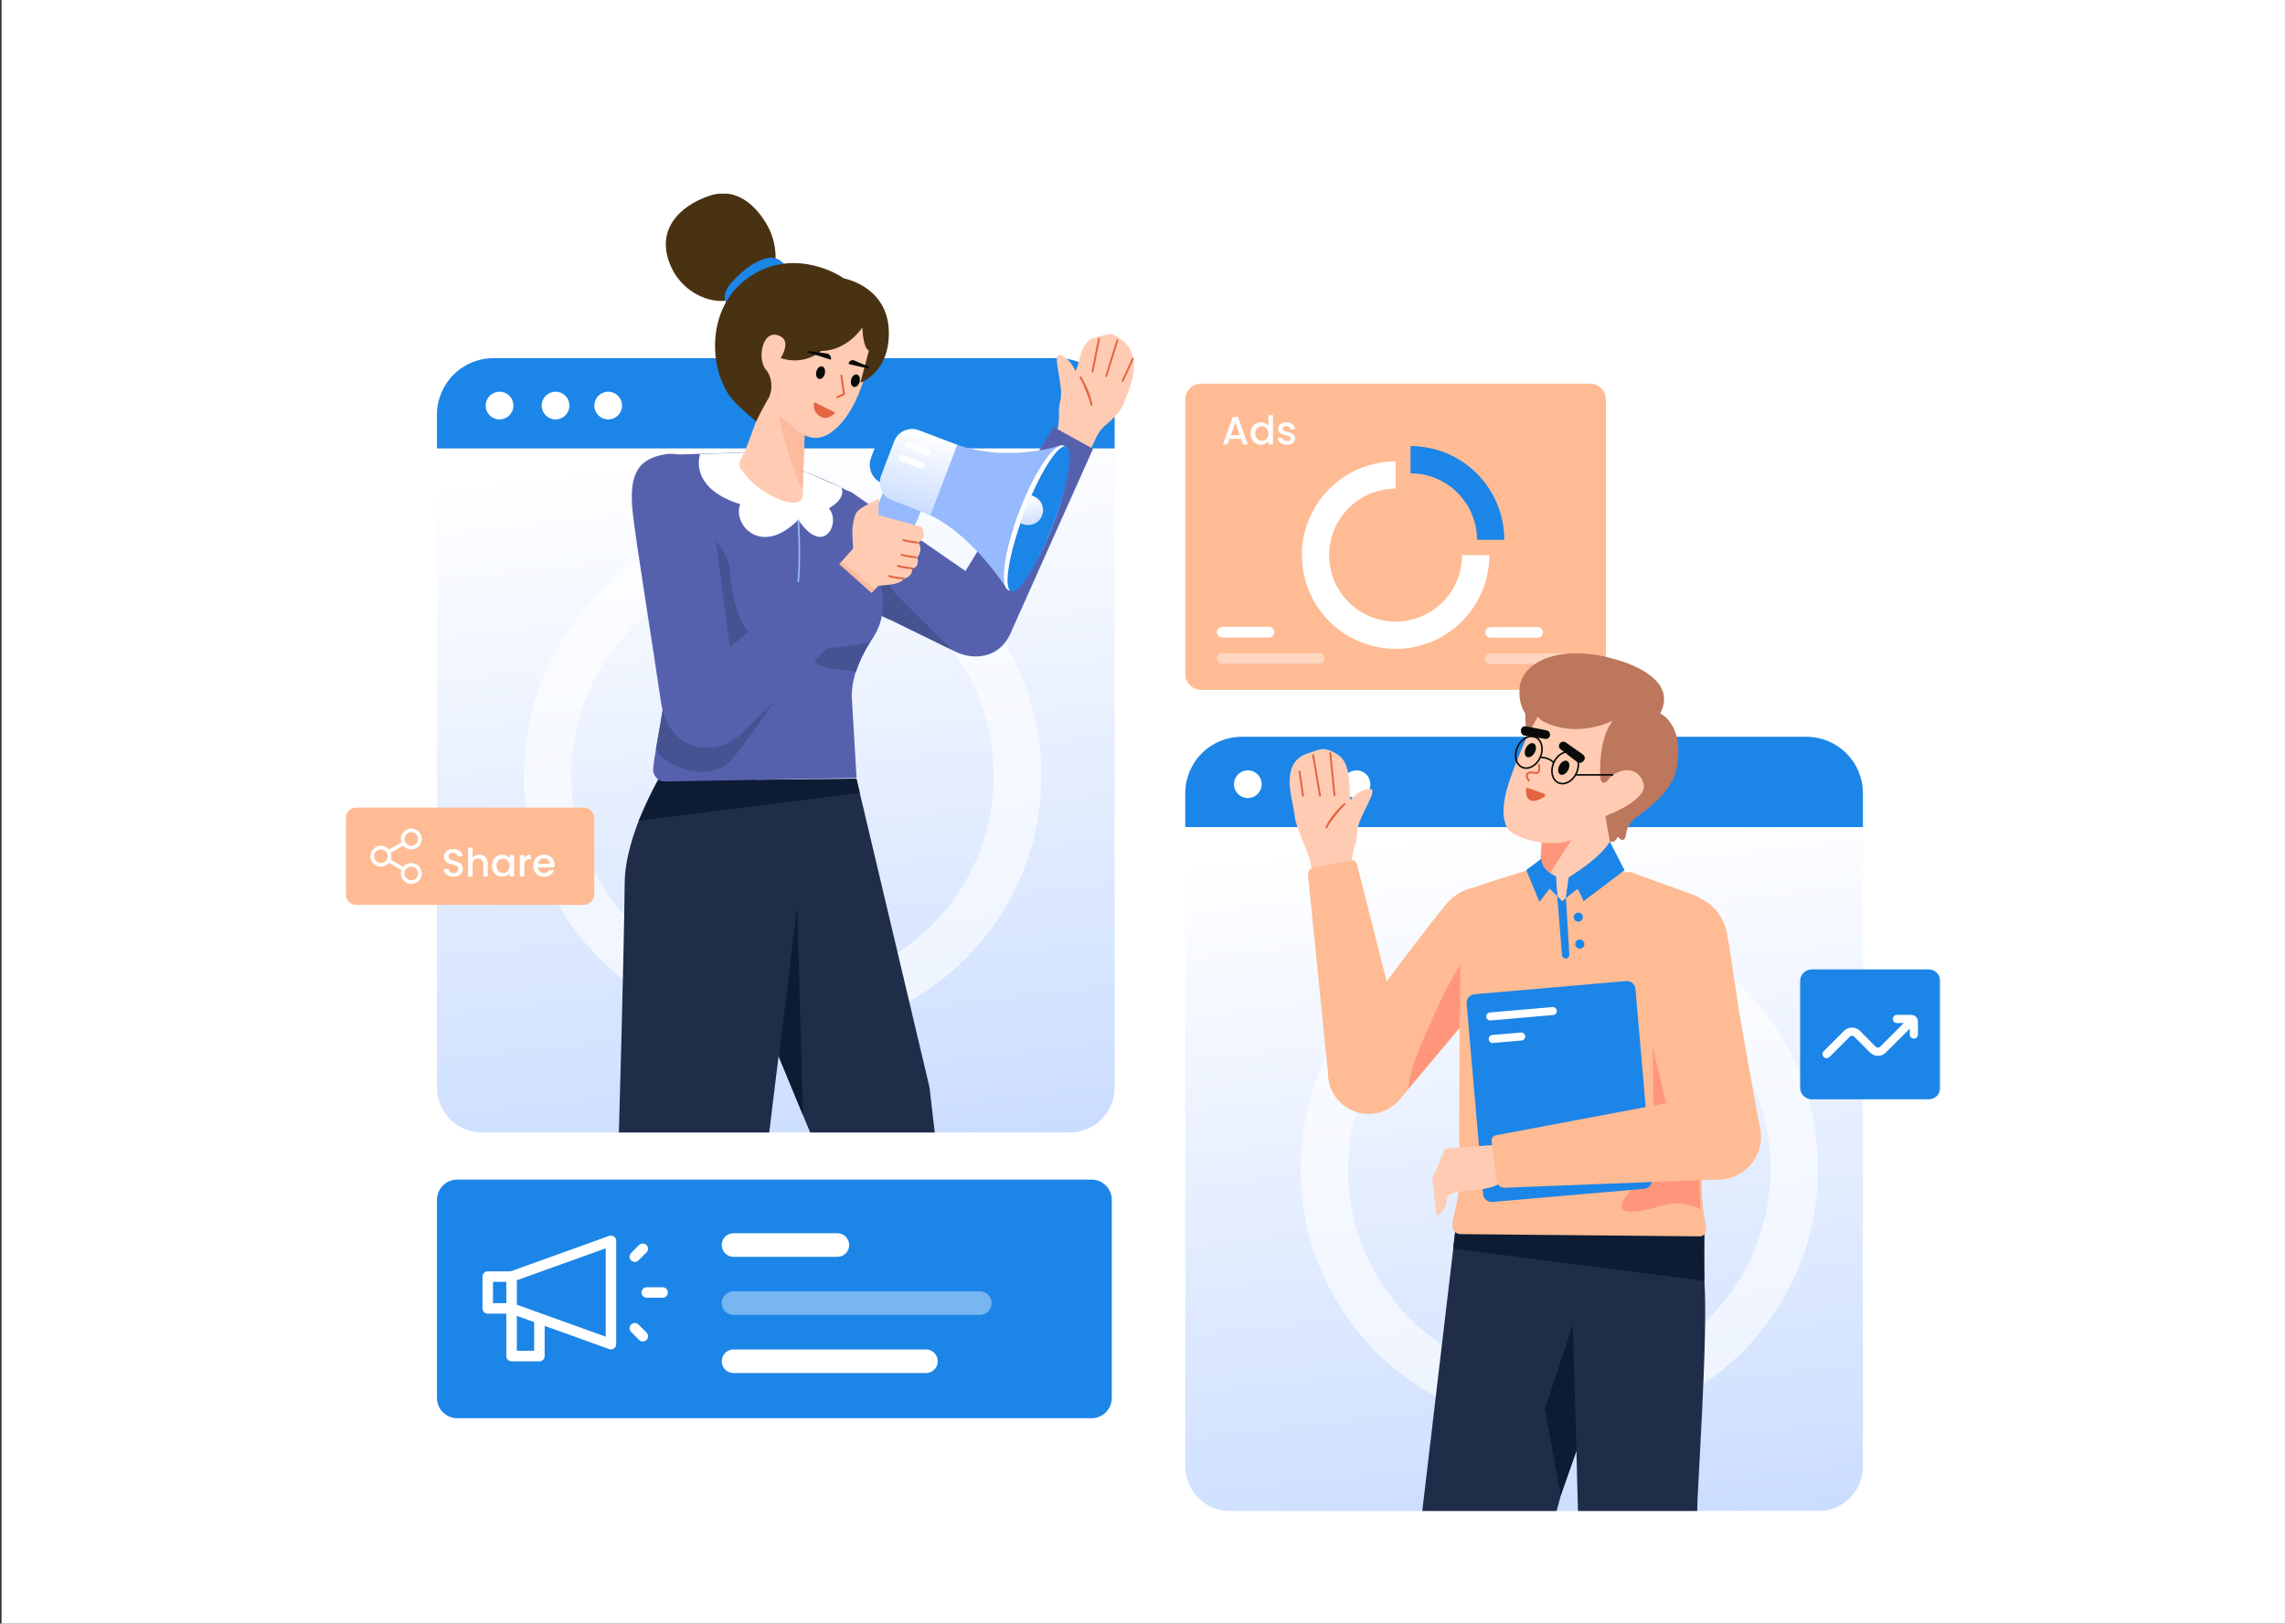 <svg width="1441" height="1024" viewBox="0 0 1441 1024" fill="none" xmlns="http://www.w3.org/2000/svg">
<rect x="0" y="0" width="1441" height="1024" fill="#333333" stroke="none"/>
<g clip-path="url(#clip0_75_16945)">
<path d="M1440.98 0H0.979V1024H1440.98V0Z" fill="white"/>
<mask id="mask0_75_16945" style="mask-type:luminance" maskUnits="userSpaceOnUse" x="217" y="122" width="1007" height="832">
<path d="M1223.62 122H217.979V953.188H1223.62V122Z" fill="white"/>
</mask>
<g mask="url(#mask0_75_16945)">
<path d="M1002.76 241.975H757.474C751.936 241.975 747.447 246.465 747.447 252.003V425.068C747.447 430.605 751.936 435.095 757.474 435.095H1002.76C1008.29 435.095 1012.78 430.605 1012.78 425.068V252.003C1012.78 246.465 1008.29 241.975 1002.76 241.975Z" fill="#FEBB94"/>
<path d="M782.68 276.773H775.417L774.169 280.317H771.199L777.414 262.946H780.708L786.922 280.317H783.928L782.68 276.773ZM781.881 274.452L779.061 266.39L776.216 274.452H781.881ZM788.676 273.379C788.676 271.998 788.959 270.775 789.525 269.71C790.107 268.645 790.889 267.821 791.871 267.239C792.869 266.64 793.975 266.341 795.19 266.341C796.089 266.341 796.97 266.54 797.836 266.94C798.717 267.322 799.416 267.838 799.932 268.487V261.848H802.802V280.317H799.932V278.245C799.466 278.911 798.817 279.46 797.985 279.893C797.17 280.325 796.23 280.541 795.165 280.541C793.967 280.541 792.869 280.242 791.871 279.643C790.889 279.027 790.107 278.179 789.525 277.097C788.959 275.999 788.676 274.76 788.676 273.379ZM799.932 273.429C799.932 272.48 799.732 271.657 799.333 270.958C798.95 270.259 798.443 269.726 797.811 269.36C797.178 268.994 796.496 268.811 795.764 268.811C795.032 268.811 794.35 268.994 793.718 269.36C793.085 269.71 792.57 270.234 792.17 270.933C791.788 271.615 791.596 272.43 791.596 273.379C791.596 274.327 791.788 275.159 792.17 275.874C792.57 276.59 793.085 277.139 793.718 277.522C794.366 277.888 795.049 278.071 795.764 278.071C796.496 278.071 797.178 277.888 797.811 277.522C798.443 277.156 798.95 276.623 799.333 275.924C799.732 275.209 799.932 274.377 799.932 273.429ZM811.531 280.541C810.449 280.541 809.476 280.35 808.611 279.967C807.762 279.568 807.088 279.036 806.589 278.37C806.09 277.688 805.824 276.931 805.79 276.099H808.735C808.785 276.681 809.06 277.172 809.559 277.571C810.075 277.954 810.715 278.146 811.481 278.146C812.279 278.146 812.895 277.996 813.328 277.696C813.777 277.38 814.001 276.981 814.001 276.498C814.001 275.983 813.752 275.6 813.253 275.35C812.77 275.101 811.997 274.826 810.932 274.527C809.9 274.244 809.06 273.969 808.411 273.703C807.762 273.437 807.196 273.029 806.714 272.48C806.248 271.931 806.015 271.207 806.015 270.309C806.015 269.577 806.231 268.911 806.664 268.312C807.097 267.697 807.712 267.214 808.511 266.865C809.326 266.515 810.258 266.341 811.306 266.341C812.87 266.341 814.126 266.74 815.075 267.539C816.04 268.321 816.555 269.394 816.622 270.758H813.777C813.727 270.142 813.477 269.652 813.028 269.286C812.579 268.92 811.972 268.736 811.206 268.736C810.458 268.736 809.883 268.878 809.484 269.161C809.085 269.444 808.885 269.818 808.885 270.284C808.885 270.65 809.018 270.958 809.284 271.207C809.551 271.457 809.875 271.657 810.258 271.806C810.641 271.939 811.206 272.114 811.955 272.33C812.953 272.597 813.769 272.871 814.401 273.154C815.05 273.42 815.607 273.82 816.073 274.352C816.539 274.884 816.78 275.592 816.797 276.473C816.797 277.255 816.58 277.954 816.148 278.57C815.715 279.185 815.1 279.668 814.301 280.017C813.519 280.367 812.596 280.541 811.531 280.541Z" fill="white"/>
<path d="M930.645 350.122C930.645 360.116 927.681 369.885 922.129 378.195C916.577 386.504 908.685 392.981 899.452 396.805C890.219 400.63 880.059 401.63 870.257 399.681C860.456 397.731 851.452 392.919 844.385 385.852C837.319 378.785 832.506 369.782 830.556 359.98C828.607 350.178 829.607 340.018 833.432 330.785C837.256 321.552 843.733 313.66 852.042 308.108C860.352 302.556 870.121 299.592 880.115 299.592" stroke="white" stroke-width="17.195" stroke-miterlimit="10"/>
<path d="M889.526 289.93C902.927 289.93 915.78 295.254 925.256 304.73C934.732 314.206 940.056 327.059 940.056 340.46" stroke="#1C85E8" stroke-width="17.195" stroke-miterlimit="10"/>
<path d="M770.724 398.699H800.3" stroke="white" stroke-width="6.726" stroke-miterlimit="10" stroke-linecap="round"/>
<path opacity="0.4" d="M770.724 415.257H831.845" stroke="white" stroke-width="6.726" stroke-miterlimit="10" stroke-linecap="round"/>
<path d="M940.057 398.866H969.633" stroke="white" stroke-width="6.726" stroke-miterlimit="10" stroke-linecap="round"/>
<path opacity="0.4" d="M940.057 415.424H1001.18" stroke="white" stroke-width="6.726" stroke-miterlimit="10" stroke-linecap="round"/>
<path d="M311.216 225.879H667.286C676.743 225.879 685.813 229.636 692.5 236.323C699.187 243.01 702.944 252.08 702.944 261.537V282.879H275.558V261.537C275.558 252.08 279.315 243.01 286.002 236.323C292.689 229.636 301.759 225.879 311.216 225.879Z" fill="#1C85E8"/>
<path d="M275.558 282.879H702.944V685.959C702.944 693.472 699.96 700.677 694.648 705.989C689.335 711.301 682.13 714.286 674.617 714.286H303.885C296.372 714.286 289.167 711.301 283.855 705.989C278.542 700.677 275.558 693.472 275.558 685.959V282.879Z" fill="url(#paint0_linear_75_16945)"/>
<path opacity="0.6" d="M493.505 637.444C575.346 637.444 641.692 571.099 641.692 489.257C641.692 407.416 575.346 341.07 493.505 341.07C411.663 341.07 345.318 407.416 345.318 489.257C345.318 571.099 411.663 637.444 493.505 637.444Z" stroke="white" stroke-width="30" stroke-miterlimit="10"/>
<path d="M315.03 264.541C319.861 264.541 323.777 260.625 323.777 255.794C323.777 250.964 319.861 247.048 315.03 247.048C310.199 247.048 306.283 250.964 306.283 255.794C306.283 260.625 310.199 264.541 315.03 264.541Z" fill="white"/>
<path d="M350.357 264.541C355.188 264.541 359.104 260.625 359.104 255.794C359.104 250.964 355.188 247.048 350.357 247.048C345.526 247.048 341.61 250.964 341.61 255.794C341.61 260.625 345.526 264.541 350.357 264.541Z" fill="white"/>
<path d="M383.552 264.541C388.382 264.541 392.298 260.625 392.298 255.794C392.298 250.964 388.382 247.048 383.552 247.048C378.721 247.048 374.805 250.964 374.805 255.794C374.805 260.625 378.721 264.541 383.552 264.541Z" fill="white"/>
<path d="M783.106 464.682H1139.18C1148.63 464.682 1157.7 468.439 1164.39 475.126C1171.08 481.813 1174.83 490.883 1174.83 500.34V521.682H747.447V500.34C747.447 490.883 751.204 481.813 757.891 475.126C764.579 468.439 773.648 464.682 783.106 464.682Z" fill="#1C85E8"/>
<path d="M747.447 521.682H1174.83V924.762C1174.83 932.275 1171.85 939.48 1166.54 944.792C1161.23 950.104 1154.02 953.089 1146.51 953.089H775.774C768.262 953.089 761.056 950.104 755.744 944.792C750.432 939.48 747.447 932.275 747.447 924.762V521.682Z" fill="url(#paint1_linear_75_16945)"/>
<path opacity="0.6" d="M983.344 885.572C1065.19 885.572 1131.53 819.227 1131.53 737.385C1131.53 655.544 1065.19 589.198 983.344 589.198C901.503 589.198 835.157 655.544 835.157 737.385C835.157 819.227 901.503 885.572 983.344 885.572Z" stroke="white" stroke-width="30" stroke-miterlimit="10"/>
<path d="M786.919 503.344C791.75 503.344 795.666 499.428 795.666 494.597C795.666 489.767 791.75 485.851 786.919 485.851C782.089 485.851 778.173 489.767 778.173 494.597C778.173 499.428 782.089 503.344 786.919 503.344Z" fill="white"/>
<path d="M822.248 503.344C827.078 503.344 830.995 499.428 830.995 494.597C830.995 489.767 827.078 485.851 822.248 485.851C817.417 485.851 813.501 489.767 813.501 494.597C813.501 499.428 817.417 503.344 822.248 503.344Z" fill="white"/>
<path d="M855.441 503.344C860.272 503.344 864.188 499.428 864.188 494.597C864.188 489.767 860.272 485.851 855.441 485.851C850.611 485.851 846.695 489.767 846.695 494.597C846.695 499.428 850.611 503.344 855.441 503.344Z" fill="white"/>
<path d="M917.986 774.678L896.911 953.188H981.586L1029.91 775.738L917.986 774.678Z" fill="#1F2D49"/>
<path d="M984.243 943.431L974.284 888.63L994.027 828.798H1024.62L984.243 943.431Z" fill="#0D1B33"/>
<path d="M1074.84 775.738C1074.24 786.452 1074.24 797.191 1074.84 807.904C1077.31 842.534 1070.25 939.882 1070.31 953.188H995.126C994.811 934.754 990.13 776.496 990.13 776.496L1074.84 775.738Z" fill="#1F2D49"/>
<path d="M916.381 787.471L1074.84 807.904V775.738L917.985 774.678L916.381 787.471Z" fill="#0D1B33"/>
<path d="M946.415 593.635C950.838 571.801 940.438 572.363 936.976 568.892C936.976 568.892 923.991 558.184 914.096 568.165C903.623 578.724 843.587 660.741 843.587 660.741L881.152 695.29L888.212 686.864L906.503 665.05L926.066 641.735L928.496 639.081L954.887 609.19C954.887 609.19 943.915 605.129 946.415 593.635Z" fill="#FEBB94"/>
<path d="M962.127 597.355C967.191 582.237 959.04 565.876 943.921 560.812C928.803 555.749 912.442 563.899 907.379 579.018C902.315 594.136 910.466 610.497 925.584 615.561C940.702 620.624 957.063 612.473 962.127 597.355Z" fill="#FEBB94"/>
<path d="M928.151 638.965C928.908 634.402 930.424 625.275 932.053 616.957L940.721 576.697C940.721 576.697 917.443 611.1 906.72 635.063C898.778 653.021 889.565 671.323 888.041 686.806L906.33 664.992L925.893 641.677L928.151 638.965Z" fill="#FF967C"/>
<path d="M852.713 554.427C850.758 535.963 855.782 535.068 855.851 525.057C855.886 515.275 870.658 497.164 863.612 497.53C856.567 497.896 851.62 504.629 851.62 504.629C850.575 495.853 852.34 481.249 843.36 475.738C834.379 470.228 832.265 472.895 824.952 475.087C805.43 481.082 816.327 506.915 816.527 515.101C816.704 520.254 825.766 539.526 826.177 543.082L829.063 556.788L852.713 554.427Z" fill="#FFCCB3"/>
<path d="M841.586 501.527L838.917 475.024" stroke="#E56441" stroke-width="1.201" stroke-linecap="round"/>
<path d="M832.454 501.821L828.111 476.362" stroke="#E56441" stroke-width="1.201" stroke-linecap="round"/>
<path d="M821.725 501.88L819.53 486.644" stroke="#E56441" stroke-width="1.201" stroke-linecap="round"/>
<path d="M836.524 521.76C839.714 514.304 847.99 507.127 847.99 507.127L836.524 521.76Z" fill="#E56441"/>
<path d="M836.524 521.76C839.714 514.304 847.99 507.127 847.99 507.127" stroke="#E56441" stroke-width="1.201" stroke-linecap="round"/>
<path d="M886.917 668.103L855.68 544.787C855.461 544.047 854.977 543.415 854.32 543.012C853.663 542.609 852.88 542.463 852.122 542.603L828.566 547.093C827.44 547.32 826.44 547.958 825.758 548.882C825.077 549.806 824.763 550.95 824.878 552.092L837.856 680.304L886.917 668.103Z" fill="#FEBB94"/>
<path d="M863.087 702.564C877.214 702.564 888.667 691.111 888.667 676.984C888.667 662.856 877.214 651.404 863.087 651.404C848.959 651.404 837.507 662.856 837.507 676.984C837.507 691.111 848.959 702.564 863.087 702.564Z" fill="#FEBB94"/>
<path d="M966.35 548.002C966.35 548.002 937.108 556.63 929.749 559.708C922.391 562.786 921.9 575.099 921.41 583.82C921.066 589.93 919.91 682.363 920.364 740.476C920.461 752.891 918.146 760.768 916.659 767.668C916.251 769.507 916.03 771.382 916 773.265C915.99 773.926 916.111 774.583 916.356 775.198C916.601 775.813 916.965 776.373 917.427 776.847C917.889 777.321 918.44 777.699 919.049 777.959C919.657 778.22 920.311 778.357 920.972 778.365L1070.68 779.764C1070.68 779.764 1077.32 780.729 1075.72 773.154C1074.13 764.869 1073.26 756.463 1073.12 748.029C1071.62 687.671 1071.34 586.587 1070.69 581.802C1069.71 574.62 1077.42 568.435 1069.06 564.819L1028.69 550.133L966.35 548.002Z" fill="#FEBB94"/>
<path d="M1041.13 614.722C1041.13 614.722 1043.4 698.383 1042.92 726.269C1042.63 743.646 1022.76 751.006 1022.7 761.068C1022.67 767.02 1038.76 763.317 1045.86 761.003C1061.83 755.8 1072.34 762.868 1072.34 762.868L1068.08 610.416L1041.13 614.722Z" fill="#FF967C"/>
<path d="M973.107 518.435L982.033 565.062L985.187 568.399C985.187 568.399 983.938 569.893 987.525 566.296C995.983 557.816 1018.26 547.481 1017.34 544.151C1016.02 539.379 1012.19 509.656 1012.19 509.656L973.107 518.435Z" fill="#FFCCB3"/>
<path d="M972.743 521.533H996.262L970.428 561.661L972.743 521.533Z" fill="#FF967C"/>
<path d="M1040.85 501.232C1047.72 484.211 1026.73 482.052 1023.1 481.828C1019.47 481.603 1021.9 454.066 1021.9 454.066C1021.9 454.066 984.804 435.379 974.328 439.832C974.328 439.832 959.289 470.962 952.181 491.653C945.074 512.343 948.145 523.478 955.609 526.49C965.508 531.488 978.512 533.076 987.809 530.777C1004.37 526.683 1014.88 513.465 1014.88 513.465C1015.16 513.425 1015.32 513.406 1015.32 513.406C1015.32 513.406 1034.37 517.307 1040.85 501.232Z" fill="#FFCCB3"/>
<path d="M1030.88 516.19C1044.27 506.845 1055.53 496.397 1057.66 483.137C1061.96 456.419 1046.97 449.961 1046.97 449.961C1056.94 431.029 1034.2 420.802 1022.47 416.985C983.701 404.369 960.063 418.059 958.412 433.062C957.712 439.345 958.721 445.233 961.906 450.062C961.798 454.693 962.277 459.318 963.333 463.828L969.742 451.968C970.997 453.578 972.644 454.839 974.527 455.629C995.585 465.663 1017.19 454.54 1017.19 454.54C1008.77 464.271 1008.71 485.815 1009.25 490.315C1010.03 496.803 1014.04 492.063 1014.04 492.063C1017.99 485.685 1032.67 481.033 1036.51 494.262C1039.51 504.571 1012.47 514.716 1012.47 514.716L1015.18 530.778C1020.22 531.81 1019.47 526.483 1020.81 528.261C1022.15 530.04 1024.99 531.184 1025.54 525.728C1026.09 520.273 1030.89 516.184 1030.89 516.184L1030.88 516.19Z" fill="#BC775C"/>
<path d="M988.935 485.662C990.147 483.319 989.884 480.777 988.349 479.983C986.815 479.19 984.59 480.445 983.378 482.787C982.167 485.129 982.428 487.671 983.962 488.465C985.497 489.259 987.724 488.004 988.935 485.662Z" fill="#080B09"/>
<path d="M967.861 474.589C969.072 472.247 968.81 469.705 967.276 468.911C965.741 468.117 963.515 469.373 962.303 471.715C961.092 474.057 961.354 476.599 962.888 477.393C964.423 478.186 966.649 476.931 967.861 474.589Z" fill="#080B09"/>
<path d="M970.521 482.386C970.521 482.386 971.866 488.498 967.819 487.499C963.989 486.413 961.142 488.068 964.144 492.379" stroke="#E56441" stroke-width="1.201" stroke-linecap="round"/>
<path d="M963.429 497.446L963.445 497.453L963.459 497.458C965.799 498.27 970.471 499.892 973.562 501.022L973.567 501.024C973.667 501.06 973.756 501.122 973.823 501.204C973.891 501.287 973.934 501.386 973.949 501.492C973.964 501.597 973.949 501.705 973.907 501.803C973.867 501.897 973.802 501.98 973.719 502.041C972.814 502.622 971.649 503.291 970.414 503.806C969.168 504.327 967.888 504.674 966.752 504.644C965.636 504.615 964.674 504.225 963.976 503.273C963.26 502.295 962.772 500.658 962.787 498.032L962.789 497.992L962.781 497.952C962.769 497.87 962.778 497.785 962.809 497.707C962.84 497.629 962.892 497.561 962.958 497.509C963.024 497.458 963.101 497.425 963.184 497.414C963.267 497.403 963.352 497.414 963.429 497.446Z" fill="#E56441" stroke="#E56441"/>
<path d="M998.952 479.562L998.608 479.952C998.156 480.566 997.479 480.975 996.727 481.092C995.974 481.208 995.206 481.023 994.589 480.575L984.201 472.599C983.682 472.234 983.319 471.687 983.184 471.067C983.049 470.447 983.153 469.799 983.473 469.252C983.653 468.907 983.905 468.605 984.211 468.364C984.517 468.124 984.87 467.951 985.248 467.858C985.625 467.764 986.018 467.752 986.401 467.822C986.784 467.891 987.147 468.041 987.468 468.262L998.201 475.847C998.499 476.037 998.756 476.286 998.956 476.577C999.156 476.869 999.295 477.198 999.365 477.545C999.435 477.892 999.435 478.249 999.364 478.595C999.293 478.942 999.153 479.271 998.952 479.562Z" fill="#080B09"/>
<path d="M962.435 458.093L975.329 460.639C975.71 460.719 976.069 460.879 976.383 461.108C976.697 461.338 976.96 461.631 977.152 461.969C977.345 462.307 977.463 462.682 977.5 463.069C977.537 463.456 977.491 463.847 977.366 464.215C977.19 464.825 976.792 465.346 976.25 465.676C975.708 466.006 975.062 466.12 974.439 465.996L961.5 463.969C960.751 463.831 960.087 463.403 959.652 462.777C959.218 462.151 959.048 461.379 959.181 460.629L959.226 460.11C959.299 459.764 959.44 459.436 959.642 459.146C959.845 458.855 960.103 458.609 960.402 458.42C960.702 458.232 961.036 458.106 961.386 458.05C961.735 457.994 962.092 458.008 962.435 458.093Z" fill="#080B09"/>
<path d="M1025.52 618.766L929.826 627.054C926.853 627.312 924.651 629.931 924.909 632.904L935.323 753.144C935.58 756.117 938.199 758.319 941.172 758.061L1036.86 749.773C1039.84 749.516 1042.04 746.897 1041.78 743.924L1031.37 623.683C1031.11 620.71 1028.49 618.509 1025.52 618.766Z" fill="#1C85E8"/>
<path d="M939.819 641.08L979.279 637.663" stroke="white" stroke-width="5.048" stroke-miterlimit="10" stroke-linecap="round"/>
<path d="M941.338 655.296L959.325 653.738" stroke="white" stroke-width="5.048" stroke-miterlimit="10" stroke-linecap="round"/>
<path d="M1071.38 588.352C1056.65 569.908 1050.03 578.741 1044.85 579.192C1044.85 579.192 1027.32 582.459 1028.7 597.287C1030.16 612.978 1055.96 717.54 1055.96 717.54L1110.1 713.471L1107.53 699.052L1102.25 669.355L1096.62 637.603L1096.11 633.823L1089.78 592.05C1089.78 592.05 1079.01 598.202 1071.38 588.352Z" fill="#FEBB94"/>
<path d="M1075.02 620.191C1089.42 611.352 1093.92 592.516 1085.09 578.119C1076.25 563.722 1057.41 559.216 1043.01 568.055C1028.62 576.893 1024.11 595.73 1032.95 610.127C1041.79 624.524 1060.62 629.03 1075.02 620.191Z" fill="#FEBB94"/>
<path d="M945.414 721.881L911.273 724.421L903.203 743.456L905.961 766.954C905.961 766.954 911.836 764.56 912.444 756.248C913.052 747.936 940.23 753.833 947.335 744.703" fill="#FFCCB3"/>
<path d="M1075.64 691.091L943.184 716.06C942.388 716.243 941.688 716.714 941.219 717.382C940.75 718.051 940.544 718.869 940.643 719.68L943.849 744.886C944.016 746.091 944.625 747.191 945.558 747.972C946.49 748.753 947.68 749.16 948.896 749.112L1085.34 743.775L1075.64 691.091Z" fill="#FEBB94"/>
<path d="M1083.48 743.978C1098.45 743.978 1110.58 731.843 1110.58 716.874C1110.58 701.905 1098.45 689.77 1083.48 689.77C1068.51 689.77 1056.37 701.905 1056.37 716.874C1056.37 731.843 1068.51 743.978 1083.48 743.978Z" fill="#FEBB94"/>
<path d="M540.094 491.147L586.173 685.728L589.493 714.286H510.92L458.972 588.628L468.568 494.474L540.094 491.147Z" fill="#1F2D49"/>
<path d="M491.313 666.86L502.676 570.722L506.436 703.44L491.313 666.86Z" fill="#0D1B33"/>
<path d="M415.716 490.54C415.716 490.54 394.23 526.632 393.948 556.857C393.525 602.221 390.291 714.286 390.291 714.286H485.09L502.677 570.722L477.276 490.54H415.716Z" fill="#1F2D49"/>
<path d="M540.093 491.147L414.975 492.433L402.816 517.595L542.207 500.076L540.093 491.147Z" fill="#0D1B33"/>
<path d="M684.4 290.462L691.061 276.499C692.39 273.281 694.474 270.43 697.138 268.187C701.205 264.883 707.273 259.055 708.765 254.242C711.299 246.557 723.157 224.689 706.187 213.494C699.909 209.367 701.462 210.328 691.277 212.751C681.092 215.173 681.874 226.125 678.305 234.199C678.305 234.199 675.383 226.446 668.927 224.039C662.47 221.632 671.17 243.146 668.703 252.577C666.237 262.007 670.456 264.431 663.463 281.588L684.4 290.462Z" fill="#FFCCB3"/>
<path d="M693.103 213.628L688.975 234.311" stroke="#E56441" stroke-width="1.205" stroke-linecap="round"/>
<path d="M704.677 214.578L697.615 237.192" stroke="#E56441" stroke-width="1.205" stroke-linecap="round"/>
<path d="M714.394 226.264L707.979 240.252" stroke="#E56441" stroke-width="1.205" stroke-linecap="round"/>
<path d="M681.39 237.995C681.39 237.995 687.134 247.283 688.285 255.35L681.39 237.995Z" fill="#E56441"/>
<path d="M681.39 237.995C681.39 237.995 687.134 247.283 688.285 255.35" stroke="#E56441" stroke-width="1.205" stroke-linecap="round"/>
<path d="M505.175 309.766C515.286 307.553 530.5 306.301 537.651 310.918L608.852 360.137L664.43 269.303L689.309 283.067L638.167 397.395C630.648 416.88 611.903 416.588 600.449 409.943L563.297 391.783L505.175 309.766Z" fill="#5661AE"/>
<path d="M550.395 357.027C550.395 357.027 550.255 351.17 564.067 373.739L600.45 409.943L563.299 391.783C529.332 378.134 539.958 362.432 550.395 357.027Z" fill="#465393"/>
<path d="M504.432 296.16C504.432 296.16 529.655 306.14 533.506 309.221C537.357 312.301 541.014 337.444 547.56 349.382C554.107 361.32 563.685 383.354 549.696 403.593C535.707 423.832 537.195 439.905 537.195 439.905L540.172 490.675L419.618 492.897C418.557 492.93 417.5 492.738 416.518 492.332C415.537 491.927 414.652 491.318 413.924 490.545C413.195 489.772 412.639 488.854 412.292 487.85C411.944 486.846 411.814 485.78 411.91 484.722C413.249 469.92 419.368 449.132 419.849 425.562C420.501 393.618 420.989 286.881 420.989 286.881L473.505 285.233C484.083 287.057 504.432 296.16 504.432 296.16Z" fill="#5661AE"/>
<path d="M548.881 404.795C548.881 404.795 532.436 408.331 518.786 409.041C505.135 409.751 512.23 420.381 524.765 421.687C537.299 422.994 539.728 423.888 539.728 423.888C541.999 417.178 545.072 410.767 548.881 404.795Z" fill="#465393"/>
<path d="M417.867 448.084L413.646 472.557C413.646 472.557 416.43 479.857 429.417 484.335C442.404 488.812 454.048 487.468 461.66 478.959C469.273 470.45 495.798 431.153 495.798 431.153L417.867 448.084Z" fill="#465393"/>
<path d="M441.657 330.513C441.657 330.513 459.226 346.532 460.26 358.416C461.293 370.301 463.683 403.439 486.261 406.744C513.936 410.795 521.18 414.74 508.351 417.84C495.522 420.941 466.405 415.917 466.405 429.208C466.405 438.667 455.092 445.744 449.408 440.576C443.724 435.409 398.451 356.866 441.657 330.513Z" fill="#465393"/>
<path d="M558.5 307.505L544.795 337.134L569.603 347.742L584.418 314.103L558.5 307.505Z" fill="#96BAFD"/>
<path d="M554.015 322.229L579.17 326.642L576.002 332.58L554.015 324.914V322.229Z" fill="#96BAFD"/>
<path d="M568.075 275.285C561.483 272.775 554.105 276.084 551.596 282.675L549.353 288.567C546.843 295.158 550.152 302.536 556.744 305.045C563.335 307.555 570.713 304.246 573.223 297.655L575.465 291.763C577.975 285.172 574.666 277.794 568.075 275.285Z" fill="#1C85E8"/>
<path d="M598.596 278.63C633.598 293.118 669.191 280.855 669.191 280.855L634.701 371.143C634.701 371.143 611.769 334.252 581.762 322.846C570.705 318.644 598.596 278.63 598.596 278.63Z" fill="#96BAFD"/>
<path d="M664.138 330.71C673.727 305.526 676.717 283.289 670.816 281.042C664.916 278.796 652.36 297.391 642.772 322.575C633.184 347.759 630.194 369.996 636.094 372.242C641.994 374.489 654.55 355.894 664.138 330.71Z" fill="white"/>
<path d="M664.14 330.707C673.728 305.523 677.408 283.549 672.359 281.627C667.309 279.704 655.443 298.562 645.855 323.746C636.267 348.93 632.587 370.904 637.636 372.827C642.685 374.749 654.551 355.892 664.14 330.707Z" fill="#1C85E8"/>
<path d="M579.49 271.356L603.65 280.554L586.816 324.771L562.656 315.572C561.171 315.007 559.813 314.155 558.658 313.065C557.503 311.975 556.573 310.667 555.923 309.218C555.273 307.769 554.915 306.206 554.869 304.618C554.823 303.03 555.091 301.449 555.656 299.965L563.883 278.356C564.448 276.872 565.3 275.513 566.39 274.358C567.48 273.203 568.788 272.273 570.237 271.623C571.686 270.973 573.249 270.615 574.837 270.569C576.425 270.523 578.006 270.791 579.49 271.356Z" fill="url(#paint2_linear_75_16945)"/>
<path d="M585.753 283.323L573.549 278.676C572.512 278.281 571.35 278.802 570.955 279.84C570.56 280.878 571.081 282.039 572.119 282.434L584.323 287.081C585.36 287.476 586.522 286.955 586.917 285.917C587.312 284.879 586.791 283.718 585.753 283.323Z" fill="white"/>
<path d="M581.695 291.678L569.491 287.031C568.453 286.636 567.292 287.157 566.896 288.195C566.501 289.233 567.022 290.394 568.06 290.789L580.264 295.436C581.302 295.831 582.463 295.31 582.858 294.272C583.253 293.234 582.732 292.073 581.695 291.678Z" fill="white"/>
<path d="M650.508 312.411L652.003 313.032C654.24 313.962 656.031 315.717 657.008 317.934C657.985 320.151 658.071 322.658 657.248 324.936C656.806 326.158 656.118 327.276 655.224 328.219C654.33 329.162 653.25 329.909 652.053 330.415C650.856 330.921 649.567 331.174 648.268 331.158C646.969 331.142 645.687 330.857 644.503 330.322L643.604 329.916C643.604 329.916 646.263 319.689 650.508 312.411Z" fill="url(#paint3_linear_75_16945)"/>
<path d="M526.428 359.033L538.01 345.975C538.01 345.975 536.958 334.392 538.01 329.969C539.063 325.547 539.062 323.651 542.011 321.334C544.959 319.018 554.015 314.384 554.015 314.384V324.914L581.311 332.391C581.311 332.391 585.302 338.731 579.17 342.195C582.587 347.344 578.376 351.632 578.376 351.632C578.376 351.632 580.54 357.52 575.172 358.646C575.172 358.646 576.125 363.061 570.317 364.928C570.317 364.928 568.592 367.824 561.666 368.69C559.759 368.928 554.016 369.446 554.016 369.446L543.066 380.303L526.428 359.033Z" fill="#FFCCB3"/>
<path d="M529.281 355.816L549.51 373.913L551.788 371.655L530.642 354.281L529.281 355.816Z" fill="#FCBA9F"/>
<path d="M578.626 342.206C578.626 342.206 572.584 341.65 569.727 340.622L578.626 342.206Z" fill="#E56441"/>
<path d="M578.626 342.206C578.626 342.206 572.584 341.65 569.727 340.622" stroke="#E56441" stroke-width="1.205" stroke-linecap="round"/>
<path d="M577.502 351.452C577.502 351.452 571.459 350.896 568.603 349.868L577.502 351.452Z" fill="#E56441"/>
<path d="M577.502 351.452C577.502 351.452 571.459 350.896 568.603 349.868" stroke="#E56441" stroke-width="1.205" stroke-linecap="round"/>
<path d="M575.127 358.483C575.127 358.483 569.084 357.927 566.228 356.899L575.127 358.483Z" fill="#E56441"/>
<path d="M575.127 358.483C575.127 358.483 569.084 357.927 566.228 356.899" stroke="#E56441" stroke-width="1.205" stroke-linecap="round"/>
<path d="M569.727 364.885C569.727 364.885 563.685 364.329 560.828 363.301L569.727 364.885Z" fill="#E56441"/>
<path d="M569.727 364.885C569.727 364.885 563.685 364.329 560.828 363.301" stroke="#E56441" stroke-width="1.205" stroke-linecap="round"/>
<path d="M447.634 311.874C447.634 311.874 442.37 282.27 418.687 286.668C402.809 289.617 396.589 298.476 398.885 322.092C400.489 338.603 412.456 412.238 416.759 442.319C421.175 473.192 448.651 478.638 467.197 463.285L553.249 377.257L526.768 353.569L460.228 408.302L447.634 311.874Z" fill="#5661AE"/>
<path fill-rule="evenodd" clip-rule="evenodd" d="M530.636 307.505L506.614 297.033C502.306 318.316 504.148 313.818 501.18 315.42C501.18 315.42 475.836 316.386 469.305 285.464L441.483 286.387C441.483 286.387 433.678 307.667 466.846 317.998C461.629 330.468 479.975 351.799 503.403 327.766C519.638 351.967 530.549 329.393 522.71 320.631C534.428 313.809 530.636 307.505 530.636 307.505Z" fill="white"/>
<path d="M507.624 269.566L506.206 309.252C506.206 309.252 508.147 317.943 499.228 316.978C490.309 316.014 478.302 308.991 471.552 301.277C464.803 293.564 465.263 292.945 468.155 287.883C471.048 282.821 484.63 244.24 484.63 244.24L507.624 269.566Z" fill="#FFCCB3"/>
<path d="M507.422 272.894L490.977 262.421C490.977 262.421 498.263 294.402 506.207 309.252L507.422 272.894Z" fill="#FCBA9F"/>
<path d="M489.047 164.721C489.499 157.098 487.837 149.499 484.243 142.762C478.296 132.011 465.944 117.142 447.187 123.547C428.43 129.952 414.706 144.363 421.797 164.721C428.888 185.079 448.587 191.594 458.624 189.425C468.661 187.256 489.047 164.721 489.047 164.721Z" fill="#493212"/>
<path d="M495.088 167.552C494.008 165.73 492.391 164.287 490.459 163.42C488.527 162.553 486.374 162.305 484.295 162.709C476.873 164.077 469.061 169.936 462.42 176.968C455.779 183.999 455.995 189.102 459.012 192.215C462.029 195.327 495.088 167.552 495.088 167.552Z" fill="#1C85E8"/>
<path d="M550.322 214.072C550.322 214.072 546.364 252.309 527.76 269.72C515.627 281.075 504.502 278.166 487.913 255.442C472.702 234.607 471.365 224.474 471.365 224.474L487.44 188.305C487.44 188.305 552.214 179.085 550.322 214.072Z" fill="#FFCCB3"/>
<path d="M543.74 206.585C543.74 206.585 534.587 221.156 517.82 221.392C517.82 221.392 507.716 230.86 492.317 225.879C492.317 225.879 499.003 215.736 492.317 212.182C480.963 206.147 477.052 226.271 483.107 233.28C487.222 238.043 487.456 246.678 484.386 251.637C481.316 256.596 476.883 265.787 476.883 265.787C476.883 265.787 467.976 258.506 463.271 253.507C446.906 236.118 444.23 195.125 471.265 175.561C498.299 155.996 526.757 171.648 532.092 175.561C532.092 175.561 560.499 180.522 560.55 210.065C560.593 235.321 542.617 241.33 542.617 241.33L547.982 220.943C547.982 220.943 544.664 221.299 543.74 206.585Z" fill="#493212"/>
<path d="M513.87 254.41L525.933 260.328C525.879 260.389 525.819 260.456 525.753 260.526C525.381 260.923 524.839 261.436 524.157 261.9C522.797 262.824 520.925 263.53 518.728 262.816C515.346 261.364 514.197 259.115 513.86 257.254C513.688 256.307 513.725 255.446 513.806 254.821C513.826 254.668 513.848 254.531 513.87 254.41Z" fill="#E56441" stroke="#E56441"/>
<path d="M542.108 240.785C542.647 238.604 541.883 236.539 540.403 236.173C538.923 235.808 537.286 237.28 536.748 239.462C536.209 241.643 536.972 243.708 538.453 244.073C539.933 244.439 541.569 242.966 542.108 240.785Z" fill="#080B09"/>
<path d="M520.162 235.699C520.701 233.518 519.937 231.453 518.457 231.087C516.977 230.722 515.34 232.194 514.802 234.376C514.263 236.557 515.027 238.622 516.507 238.987C517.987 239.353 519.624 237.88 520.162 235.699Z" fill="#080B09"/>
<path d="M546.967 232.311L535.799 229.747C535.612 229.688 535.454 229.563 535.353 229.395C535.252 229.228 535.215 229.03 535.249 228.837C535.373 228.509 535.562 228.209 535.805 227.956C536.049 227.703 536.341 227.501 536.664 227.364C536.987 227.227 537.335 227.157 537.686 227.158C538.037 227.158 538.384 227.23 538.707 227.369L547.465 231.079C548.194 231.259 547.879 232.536 546.967 232.311Z" fill="#080B09"/>
<path d="M509.466 222.314L524.012 226.872C524.109 226.418 524.11 225.949 524.015 225.494C523.919 225.04 523.73 224.61 523.458 224.233C523.187 223.856 522.839 223.54 522.438 223.306C522.037 223.072 521.592 222.924 521.13 222.872L509.508 221.357C509.144 221.267 508.919 222.179 509.466 222.314Z" fill="#080B09"/>
<path d="M530.62 236.779L532.198 248.556L528.038 250.564" stroke="#E56441" stroke-width="1.225" stroke-linecap="round"/>
<path d="M688.363 743.984H288.342C281.282 743.984 275.558 749.708 275.558 756.768V881.686C275.558 888.747 281.282 894.471 288.342 894.471H688.363C695.423 894.471 701.147 888.747 701.147 881.686V756.768C701.147 749.708 695.423 743.984 688.363 743.984Z" fill="#1C85E8"/>
<path d="M368.046 509.337H224.739C221.005 509.337 217.979 512.364 217.979 516.097V563.962C217.979 567.695 221.005 570.722 224.739 570.722H368.046C371.779 570.722 374.805 567.695 374.805 563.962V516.097C374.805 512.364 371.779 509.337 368.046 509.337Z" fill="#FEBB94"/>
<path d="M407.85 818.486H417.878C418.754 818.484 419.595 818.135 420.214 817.515C420.834 816.894 421.182 816.053 421.182 815.176C421.182 814.299 420.834 813.458 420.214 812.838C419.595 812.217 418.754 811.868 417.878 811.866H407.85C406.972 811.866 406.131 812.215 405.51 812.836C404.889 813.456 404.542 814.298 404.542 815.176C404.542 816.054 404.889 816.896 405.51 817.516C406.131 818.137 406.972 818.486 407.85 818.486Z" fill="white"/>
<path d="M388.599 782.587C388.599 782.056 388.472 781.533 388.227 781.062C387.982 780.59 387.627 780.185 387.193 779.879C386.758 779.574 386.256 779.378 385.73 779.307C385.204 779.236 384.668 779.293 384.168 779.473L322.041 801.839H307.578C306.7 801.839 305.858 802.188 305.238 802.809C304.617 803.429 304.268 804.271 304.268 805.149V825.203C304.268 826.081 304.617 826.923 305.238 827.544C305.858 828.164 306.7 828.513 307.578 828.513H319.309V855.285C319.309 855.72 319.395 856.151 319.561 856.552C319.727 856.954 319.971 857.319 320.278 857.626C320.586 857.933 320.951 858.177 321.352 858.343C321.754 858.51 322.184 858.595 322.619 858.595H340.166C340.601 858.595 341.032 858.509 341.433 858.343C341.835 858.177 342.2 857.933 342.507 857.626C342.814 857.318 343.058 856.953 343.224 856.552C343.391 856.15 343.476 855.72 343.476 855.285V836.23L384.168 850.879C384.668 851.059 385.204 851.116 385.73 851.045C386.256 850.974 386.758 850.778 387.192 850.473C387.627 850.167 387.982 849.762 388.227 849.29C388.471 848.819 388.599 848.296 388.599 847.765V782.587ZM310.888 821.893V808.458H319.309V821.893H310.888ZM336.857 851.975H325.929V829.913L336.857 833.846V851.975ZM325.929 822.877V807.475L381.98 787.297V843.056L325.929 822.877Z" fill="white"/>
<path d="M407.685 840.411L402.671 835.397C402.364 835.09 401.999 834.846 401.597 834.68C401.196 834.513 400.766 834.428 400.331 834.428C399.896 834.428 399.466 834.513 399.064 834.68C398.663 834.846 398.298 835.09 397.99 835.397C397.683 835.704 397.439 836.069 397.273 836.471C397.107 836.872 397.021 837.303 397.021 837.737C397.021 838.172 397.107 838.603 397.273 839.004C397.439 839.406 397.683 839.77 397.99 840.078L403.004 845.092C403.312 845.399 403.676 845.643 404.078 845.809C404.48 845.975 404.91 846.061 405.345 846.061C405.779 846.061 406.21 845.975 406.611 845.809C407.013 845.643 407.378 845.399 407.685 845.092C407.992 844.784 408.236 844.419 408.402 844.018C408.569 843.616 408.654 843.186 408.654 842.751C408.654 842.317 408.569 841.886 408.402 841.485C408.236 841.083 407.992 840.718 407.685 840.411Z" fill="white"/>
<path d="M397.99 794.955C398.611 795.576 399.453 795.924 400.331 795.924C401.209 795.924 402.051 795.576 402.671 794.955L407.685 789.941C408.306 789.321 408.654 788.479 408.654 787.601C408.654 786.723 408.306 785.881 407.685 785.261C407.064 784.64 406.222 784.291 405.344 784.291C404.467 784.291 403.625 784.64 403.004 785.261L397.99 790.274C397.37 790.895 397.021 791.737 397.021 792.615C397.021 793.492 397.37 794.334 397.99 794.955Z" fill="white"/>
<path d="M462.606 785.244H528.07" stroke="white" stroke-width="14.888" stroke-miterlimit="10" stroke-linecap="round"/>
<path d="M462.606 858.543H583.918" stroke="white" stroke-width="14.888" stroke-miterlimit="10" stroke-linecap="round"/>
<path opacity="0.4" d="M462.606 821.893H617.892" stroke="white" stroke-width="14.888" stroke-miterlimit="10" stroke-linecap="round"/>
<path d="M1216.31 611.421H1142.54C1138.51 611.421 1135.24 614.691 1135.24 618.724V686.033C1135.24 690.066 1138.51 693.336 1142.54 693.336H1216.31C1220.35 693.336 1223.62 690.066 1223.62 686.033V618.724C1223.62 614.691 1220.35 611.421 1216.31 611.421Z" fill="#1C85E8"/>
<path d="M286.011 552.964C284.864 552.964 283.831 552.767 282.913 552.374C281.995 551.964 281.274 551.391 280.749 550.653C280.225 549.915 279.962 549.055 279.962 548.071H282.962C283.028 548.809 283.315 549.415 283.823 549.891C284.347 550.366 285.077 550.604 286.011 550.604C286.978 550.604 287.732 550.374 288.273 549.915C288.814 549.44 289.085 548.833 289.085 548.096C289.085 547.522 288.912 547.055 288.568 546.694C288.24 546.334 287.822 546.055 287.314 545.858C286.823 545.662 286.134 545.448 285.249 545.219C284.134 544.924 283.224 544.629 282.52 544.334C281.831 544.022 281.241 543.547 280.749 542.908C280.258 542.268 280.012 541.416 280.012 540.351C280.012 539.367 280.258 538.506 280.749 537.769C281.241 537.031 281.93 536.466 282.815 536.072C283.7 535.679 284.724 535.482 285.888 535.482C287.544 535.482 288.896 535.9 289.945 536.736C291.011 537.556 291.601 538.687 291.716 540.129H288.617C288.568 539.506 288.273 538.974 287.732 538.531C287.191 538.088 286.478 537.867 285.593 537.867C284.79 537.867 284.134 538.072 283.626 538.482C283.118 538.892 282.864 539.482 282.864 540.252C282.864 540.777 283.02 541.211 283.331 541.555C283.659 541.883 284.069 542.145 284.56 542.342C285.052 542.539 285.724 542.752 286.577 542.981C287.708 543.293 288.626 543.604 289.33 543.916C290.052 544.227 290.658 544.711 291.15 545.366C291.658 546.006 291.912 546.866 291.912 547.948C291.912 548.817 291.675 549.637 291.199 550.407C290.74 551.177 290.06 551.8 289.158 552.276C288.273 552.735 287.224 552.964 286.011 552.964ZM302.227 539.023C303.26 539.023 304.178 539.244 304.981 539.687C305.801 540.129 306.44 540.785 306.899 541.654C307.374 542.522 307.612 543.572 307.612 544.801V552.792H304.834V545.219C304.834 544.006 304.53 543.08 303.924 542.441C303.317 541.785 302.489 541.457 301.44 541.457C300.391 541.457 299.555 541.785 298.932 542.441C298.326 543.08 298.023 544.006 298.023 545.219V552.792H295.22V534.597H298.023V540.818C298.498 540.244 299.096 539.801 299.818 539.49C300.555 539.179 301.358 539.023 302.227 539.023ZM310.253 545.957C310.253 544.596 310.532 543.391 311.089 542.342C311.663 541.293 312.433 540.482 313.4 539.908C314.384 539.318 315.466 539.023 316.646 539.023C317.711 539.023 318.638 539.236 319.424 539.662C320.228 540.072 320.867 540.588 321.342 541.211V539.244H324.17V552.792H321.342V550.776C320.867 551.415 320.219 551.948 319.4 552.374C318.58 552.8 317.646 553.013 316.597 553.013C315.433 553.013 314.367 552.718 313.4 552.128C312.433 551.522 311.663 550.686 311.089 549.62C310.532 548.538 310.253 547.317 310.253 545.957ZM321.342 546.006C321.342 545.071 321.146 544.26 320.752 543.572C320.375 542.883 319.875 542.359 319.252 541.998C318.629 541.637 317.957 541.457 317.236 541.457C316.515 541.457 315.843 541.637 315.22 541.998C314.597 542.342 314.089 542.858 313.695 543.547C313.318 544.219 313.13 545.022 313.13 545.957C313.13 546.891 313.318 547.711 313.695 548.415C314.089 549.12 314.597 549.661 315.22 550.038C315.859 550.399 316.531 550.579 317.236 550.579C317.957 550.579 318.629 550.399 319.252 550.038C319.875 549.678 320.375 549.153 320.752 548.465C321.146 547.76 321.342 546.94 321.342 546.006ZM330.655 541.211C331.064 540.523 331.605 539.99 332.277 539.613C332.966 539.219 333.777 539.023 334.712 539.023V541.924H333.998C332.9 541.924 332.064 542.203 331.491 542.76C330.933 543.317 330.655 544.285 330.655 545.662V552.792H327.851V539.244H330.655V541.211ZM349.705 545.686C349.705 546.194 349.672 546.653 349.607 547.063H339.255C339.337 548.145 339.739 549.014 340.46 549.669C341.181 550.325 342.066 550.653 343.115 550.653C344.623 550.653 345.689 550.022 346.312 548.76H349.336C348.926 550.005 348.181 551.03 347.099 551.833C346.033 552.62 344.705 553.013 343.115 553.013C341.82 553.013 340.657 552.726 339.624 552.153C338.608 551.563 337.804 550.743 337.214 549.694C336.641 548.628 336.354 547.399 336.354 546.006C336.354 544.612 336.632 543.391 337.19 542.342C337.763 541.277 338.558 540.457 339.575 539.883C340.607 539.31 341.788 539.023 343.115 539.023C344.394 539.023 345.533 539.301 346.533 539.859C347.533 540.416 348.312 541.203 348.869 542.219C349.426 543.219 349.705 544.375 349.705 545.686ZM346.779 544.801C346.763 543.768 346.394 542.94 345.673 542.318C344.951 541.695 344.058 541.383 342.992 541.383C342.025 541.383 341.198 541.695 340.509 542.318C339.821 542.924 339.411 543.752 339.28 544.801H346.779Z" fill="white"/>
<path d="M259.382 544.317C258.412 544.317 257.455 544.531 256.578 544.943C255.701 545.356 254.926 545.957 254.308 546.704L246.432 542.233C246.938 540.808 246.938 539.252 246.432 537.828L254.307 533.355C255.36 534.622 256.848 535.448 258.48 535.672C260.112 535.895 261.768 535.5 263.122 534.563C264.477 533.626 265.431 532.216 265.797 530.61C266.163 529.004 265.915 527.32 265.101 525.888C264.286 524.457 262.965 523.382 261.398 522.876C259.831 522.37 258.131 522.47 256.633 523.155C255.136 523.84 253.949 525.062 253.308 526.578C252.666 528.095 252.615 529.797 253.166 531.349L245.291 535.822C244.425 534.777 243.258 534.025 241.949 533.668C240.64 533.311 239.253 533.366 237.976 533.826C236.7 534.286 235.597 535.129 234.817 536.239C234.037 537.349 233.618 538.673 233.618 540.03C233.618 541.386 234.037 542.71 234.817 543.821C235.596 544.931 236.7 545.773 237.976 546.234C239.253 546.694 240.64 546.749 241.949 546.392C243.258 546.035 244.425 545.283 245.29 544.238L253.166 548.71C252.699 550.029 252.664 551.463 253.066 552.804C253.468 554.145 254.286 555.323 255.402 556.168C256.518 557.013 257.875 557.481 259.274 557.504C260.674 557.526 262.044 557.103 263.188 556.295C264.331 555.487 265.187 554.337 265.633 553.01C266.078 551.683 266.09 550.248 265.666 548.914C265.242 547.58 264.405 546.415 263.275 545.589C262.145 544.762 260.782 544.317 259.382 544.317ZM259.382 524.859C260.23 524.859 261.059 525.11 261.764 525.582C262.47 526.053 263.019 526.722 263.344 527.506C263.669 528.29 263.754 529.152 263.588 529.984C263.423 530.816 263.014 531.58 262.415 532.179C261.815 532.779 261.051 533.187 260.219 533.353C259.387 533.518 258.525 533.433 257.741 533.109C256.957 532.784 256.288 532.234 255.817 531.529C255.346 530.823 255.094 529.994 255.095 529.146C255.096 528.01 255.548 526.92 256.352 526.116C257.155 525.312 258.245 524.86 259.382 524.859ZM240.218 544.317C239.37 544.317 238.541 544.066 237.836 543.595C237.131 543.124 236.581 542.454 236.257 541.671C235.932 540.888 235.847 540.026 236.012 539.194C236.178 538.362 236.586 537.598 237.185 536.999C237.785 536.399 238.549 535.991 239.381 535.825C240.212 535.66 241.074 535.745 241.858 536.069C242.641 536.394 243.31 536.943 243.782 537.648C244.253 538.353 244.504 539.182 244.504 540.03C244.503 541.166 244.051 542.256 243.247 543.06C242.444 543.863 241.354 544.315 240.218 544.317ZM259.382 555.2C258.534 555.2 257.705 554.949 256.999 554.478C256.294 554.007 255.744 553.337 255.42 552.554C255.095 551.77 255.01 550.908 255.175 550.076C255.341 549.244 255.749 548.48 256.349 547.881C256.948 547.281 257.712 546.872 258.544 546.707C259.376 546.542 260.238 546.626 261.022 546.951C261.805 547.276 262.475 547.825 262.946 548.531C263.417 549.236 263.668 550.065 263.668 550.913C263.667 552.05 263.215 553.139 262.411 553.943C261.608 554.746 260.518 555.198 259.382 555.2Z" fill="white"/>
<path d="M1151.92 664.824L1164.76 651.982C1165.6 651.142 1166.74 650.671 1167.92 650.671C1169.11 650.671 1170.25 651.142 1171.09 651.982L1181.13 662.026C1181.97 662.865 1183.11 663.337 1184.3 663.337C1185.48 663.337 1186.62 662.865 1187.46 662.026L1203.88 645.609" stroke="white" stroke-width="5.162" stroke-miterlimit="10" stroke-linecap="round"/>
<path d="M1196.26 642.653H1205.39C1205.8 642.653 1206.2 642.817 1206.49 643.109C1206.78 643.4 1206.94 643.796 1206.94 644.208V652.469" stroke="white" stroke-width="5.162" stroke-miterlimit="10" stroke-linecap="round"/>
<path d="M994.256 487.396C996.56 482.15 995.192 476.478 991.201 474.726C987.211 472.974 982.109 475.806 979.806 481.052C977.503 486.298 978.871 491.971 982.861 493.723C986.851 495.475 991.953 492.642 994.256 487.396Z" stroke="#080B09" stroke-miterlimit="10"/>
<path d="M971.362 477.614C973.665 472.368 972.297 466.695 968.307 464.943C964.316 463.191 959.214 466.024 956.911 471.27C954.608 476.516 955.976 482.188 959.967 483.94C963.957 485.692 969.059 482.86 971.362 477.614Z" stroke="#080B09" stroke-miterlimit="10"/>
<path d="M971.364 477.619C971.364 477.619 976.875 477.521 979.806 481.052" stroke="#080B09" stroke-miterlimit="10"/>
<path d="M993.588 488.703H1017.34" stroke="#080B09" stroke-miterlimit="10"/>
<path d="M503.403 327.766C503.403 327.766 505.03 349.706 503.403 367.096" stroke="#96BAFD" stroke-miterlimit="10"/>
<path fill-rule="evenodd" clip-rule="evenodd" d="M989.324 553.306C1011.5 539.42 1015.18 530.777 1015.18 530.777L1024.52 548.873L998.612 568.399C997.575 565.657 996.305 563.01 994.816 560.486L987.525 566.296L989.324 553.306ZM962.49 548.757L972.057 541.597C972.057 541.597 971.306 548.231 981.209 552.742L982.033 565.062L977.238 560.412L970.853 568.841L962.49 548.757Z" fill="#1C85E8"/>
<path d="M987.525 566.296L989.324 553.306L994.816 560.486L987.525 566.296Z" fill="#1C85E8"/>
<path d="M981.209 552.742L977.238 560.412L982.033 565.062L981.209 552.742Z" fill="#1C85E8"/>
<path d="M982.034 565.062L985.056 602.394C985.098 602.916 985.316 603.408 985.674 603.79C986.032 604.172 986.509 604.422 987.027 604.498C987.368 604.548 987.715 604.522 988.044 604.421C988.374 604.319 988.676 604.146 988.93 603.913C989.183 603.681 989.382 603.394 989.511 603.075C989.64 602.756 989.696 602.412 989.676 602.068L987.526 566.296L985.188 568.399L982.034 565.062Z" fill="#1C85E8"/>
<path d="M995.323 581.327C996.918 581.327 998.211 580.034 998.211 578.44C998.211 576.845 996.918 575.552 995.323 575.552C993.728 575.552 992.436 576.845 992.436 578.44C992.436 580.034 993.728 581.327 995.323 581.327Z" fill="#1C85E8"/>
<path d="M996.261 598.333C997.856 598.333 999.149 597.041 999.149 595.446C999.149 593.851 997.856 592.558 996.261 592.558C994.666 592.558 993.375 593.851 993.375 595.446C993.375 597.041 994.666 598.333 996.261 598.333Z" fill="#1C85E8"/>
</g>
</g>
<defs>
<linearGradient id="paint0_linear_75_16945" x1="478.611" y1="281.853" x2="578.69" y2="1196.33" gradientUnits="userSpaceOnUse">
<stop stop-color="white"/>
<stop offset="1" stop-color="#94B9FF"/>
</linearGradient>
<linearGradient id="paint1_linear_75_16945" x1="950.501" y1="520.656" x2="1050.58" y2="1435.13" gradientUnits="userSpaceOnUse">
<stop stop-color="white"/>
<stop offset="1" stop-color="#94B9FF"/>
</linearGradient>
<linearGradient id="paint2_linear_75_16945" x1="585.076" y1="273.362" x2="562.203" y2="371.304" gradientUnits="userSpaceOnUse">
<stop stop-color="white"/>
<stop offset="1" stop-color="#94B9FF"/>
</linearGradient>
<linearGradient id="paint3_linear_75_16945" x1="650.353" y1="312.366" x2="655.992" y2="351.776" gradientUnits="userSpaceOnUse">
<stop stop-color="white"/>
<stop offset="1" stop-color="#94B9FF"/>
</linearGradient>
<clipPath id="clip0_75_16945">
<rect width="1440" height="1024" fill="white" transform="translate(0.979)"/>
</clipPath>
</defs>
</svg>
